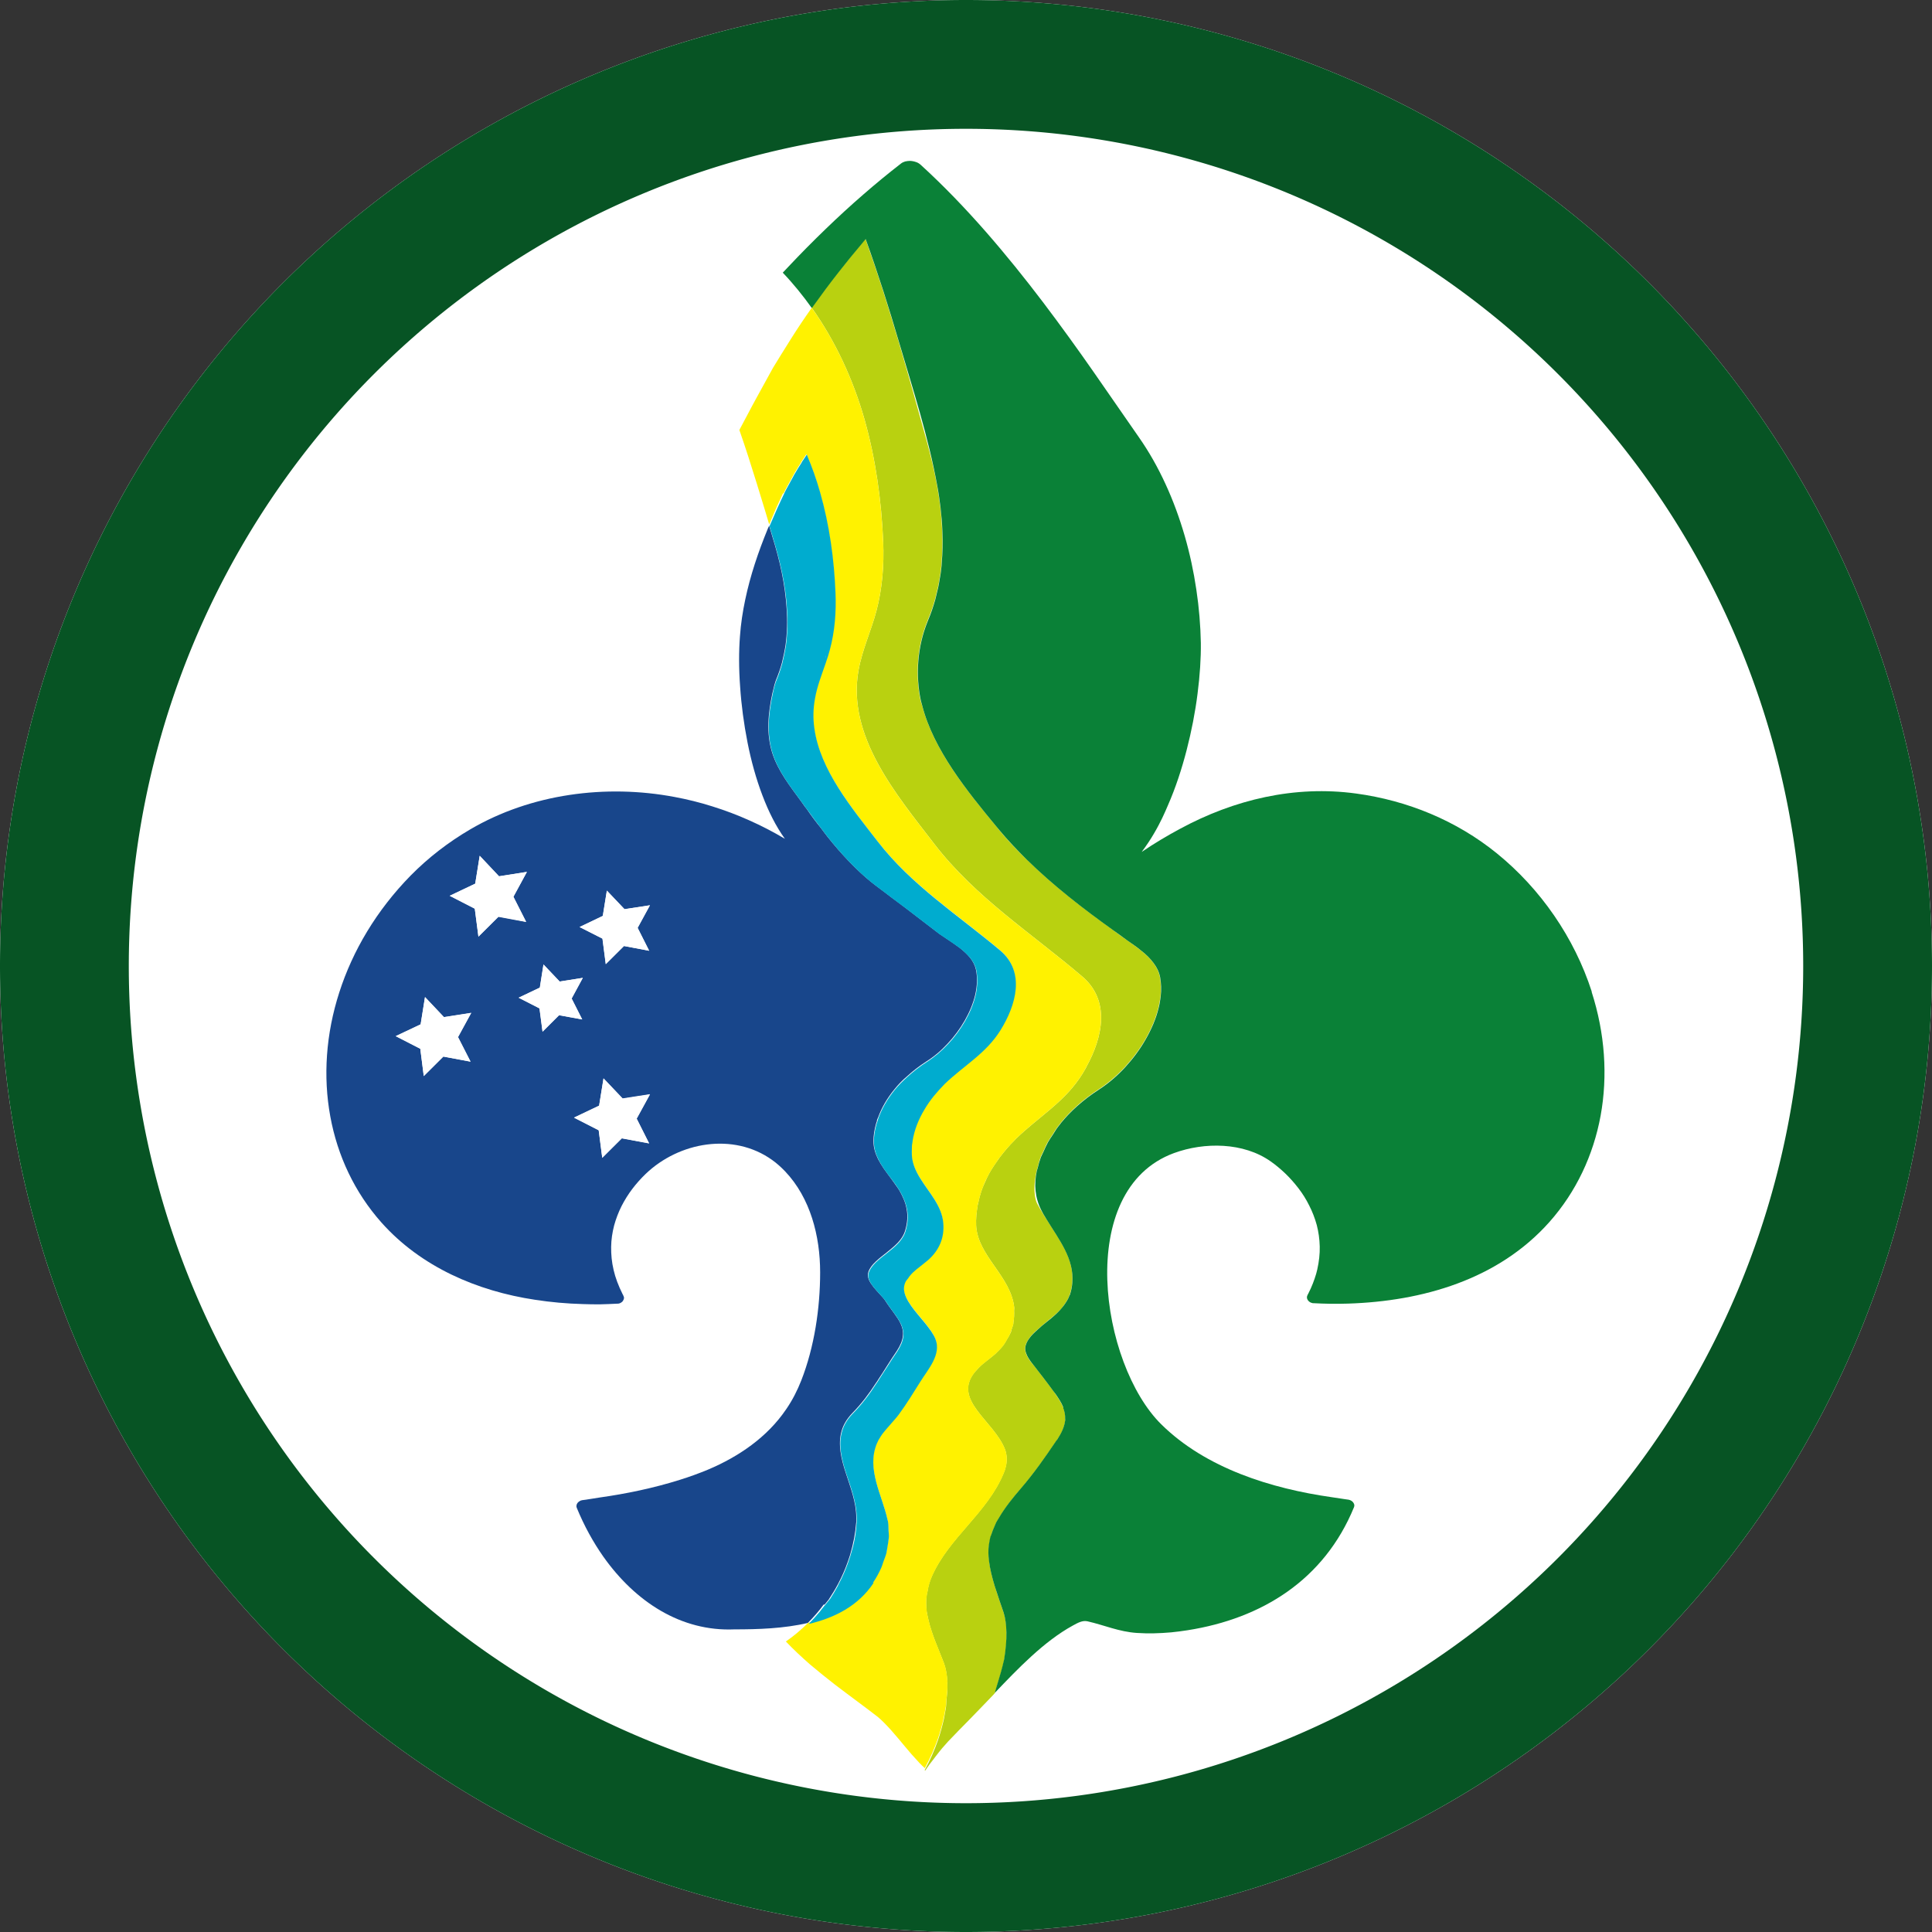 <?xml version="1.0" encoding="UTF-8" standalone="no"?>
<!-- Created with Inkscape (http://www.inkscape.org/) -->

<svg
   xmlns:dc="http://purl.org/dc/elements/1.1/"
   xmlns:cc="http://creativecommons.org/ns#"
   xmlns:rdf="http://www.w3.org/1999/02/22-rdf-syntax-ns#"
   xmlns:svg="http://www.w3.org/2000/svg"
   xmlns="http://www.w3.org/2000/svg"
   xmlns:sodipodi="http://sodipodi.sourceforge.net/DTD/sodipodi-0.dtd"
   xmlns:inkscape="http://www.inkscape.org/namespaces/inkscape"
   width="60mm"
   height="60mm"
   viewBox="0 0 60 60"
   version="1.1"
   id="svg6604"
   inkscape:version="0.92.5 (2060ec1f9f, 2020-04-08)"
   sodipodi:docname="escoteiros.svg">
  <rect x="0" y="0" width="60" height="60" fill="#333333" stroke="none"/>
  <defs
     id="defs6598" />
  <sodipodi:namedview
     id="base"
     pagecolor="#ffffff"
     bordercolor="#666666"
     borderopacity="1.0"
     inkscape:pageopacity="0.0"
     inkscape:pageshadow="2"
     inkscape:zoom="2.3018765"
     inkscape:cx="113.38573"
     inkscape:cy="113.38575"
     inkscape:document-units="mm"
     inkscape:current-layer="g7856"
     showgrid="false"
     inkscape:window-width="1280"
     inkscape:window-height="736"
     inkscape:window-x="0"
     inkscape:window-y="27"
     inkscape:window-maximized="1"
     fit-margin-top="0"
     fit-margin-left="0"
     fit-margin-right="0"
     fit-margin-bottom="0" />
  <g
     inkscape:label="Camada 1"
     inkscape:groupmode="layer"
     id="layer1"
     transform="translate(-7.042,-12.244)">
    <g
       id="g7856"
       transform="translate(-1.512,-53.673)">
      <g
         id="g7873"
         transform="translate(-8.315,-14.363)">
        <g
           transform="translate(-56.51,3.711)"
           id="g4754"
           inkscape:export-xdpi="40.639999"
           inkscape:export-ydpi="40.639999">
          <path
             style="fill:#ffffff;fill-opacity:1;stroke:none;stroke-width:2.7;stroke-miterlimit:4;stroke-dasharray:none;stroke-opacity:1"
             d="m 103.379,76.569 a 30,30 0 0 0 -30,30 30,30 0 0 0 30,30 30,30 0 0 0 30,-30 30,30 0 0 0 -30,-30 z"
             id="path4731"
             inkscape:connector-curvature="0" />
          <path
             id="path4706"
             d="m 103.379,76.569 a 30,30 0 0 0 -30,30 30,30 0 0 0 30,30 30,30 0 0 0 30,-30 30,30 0 0 0 -30,-30 z m 0,4 a 26,26 0 0 1 26,26 26,26 0 0 1 -26,26 26,26 0 0 1 -26,-26 26,26 0 0 1 26,-26 z"
             style="fill:#075424;fill-opacity:1;stroke:none;stroke-width:2.7;stroke-miterlimit:4;stroke-dasharray:none;stroke-opacity:1"
             inkscape:connector-curvature="0" />
        </g>
        <g
           id="g7839"
           transform="matrix(2.632,0,0,2.632,-17.207,34.784)">
          <path
             d="m 24.642,35.403 c 0.011,-0.038 0.026,-0.075 0.043,-0.111 0.007,-0.014 0.012,-0.029 0.018,-0.042 0.01,-0.019 0.022,-0.037 0.033,-0.055 0.072,-0.123 0.162,-0.235 0.255,-0.342 0.156,-0.182 0.286,-0.369 0.421,-0.567 0.004,-0.006 0.008,-0.012 0.012,-0.018 0.054,-0.079 0.081,-0.147 0.09,-0.209 7.15e-4,-0.008 0.002,-0.014 0.003,-0.022 0,-0.005 -0.001,-0.009 -7.14e-4,-0.014 7.14e-4,-0.043 -0.007,-0.082 -0.022,-0.121 -3.44e-4,-0.003 -0.001,-0.007 -0.003,-0.011 -0.022,-0.053 -0.055,-0.104 -0.091,-0.157 -0.007,-0.01 -0.015,-0.023 -0.023,-0.033 -0.076,-0.105 -0.156,-0.207 -0.235,-0.309 -0.008,-0.009 -0.016,-0.016 -0.022,-0.024 -0.028,-0.035 -0.052,-0.071 -0.065,-0.107 -0.011,-0.028 -0.015,-0.055 -0.011,-0.083 0.001,-0.009 0.004,-0.019 0.007,-0.028 0.019,-0.053 0.056,-0.099 0.102,-0.145 0.011,-0.011 0.025,-0.02 0.036,-0.031 0.034,-0.031 0.068,-0.06 0.104,-0.089 0.006,-0.005 0.011,-0.009 0.016,-0.014 0.055,-0.044 0.111,-0.09 0.158,-0.141 0.012,-0.013 0.022,-0.028 0.032,-0.043 0.026,-0.035 0.051,-0.072 0.066,-0.116 0.001,-0.004 0.004,-0.006 0.005,-0.01 0.016,-0.051 0.024,-0.097 0.029,-0.142 0.024,-0.282 -0.156,-0.506 -0.304,-0.747 -0.013,-0.02 -0.027,-0.039 -0.038,-0.06 -0.025,-0.041 -0.05,-0.081 -0.073,-0.126 -0.021,-0.041 -0.034,-0.116 -0.031,-0.21 0.003,-0.053 0.012,-0.113 0.026,-0.178 0.002,-0.009 0.006,-0.018 0.009,-0.028 0.01,-0.044 0.021,-0.086 0.038,-0.133 0.008,-0.022 0.022,-0.043 0.031,-0.065 0.016,-0.036 0.031,-0.073 0.052,-0.11 0.017,-0.029 0.037,-0.058 0.056,-0.087 0.016,-0.024 0.03,-0.049 0.047,-0.074 0.014,-0.019 0.028,-0.038 0.044,-0.057 0.002,-0.003 0.003,-0.005 0.006,-0.009 0.111,-0.137 0.259,-0.274 0.453,-0.399 0.104,-0.068 0.207,-0.156 0.301,-0.256 0.093,-0.101 0.178,-0.214 0.247,-0.334 0.068,-0.12 0.121,-0.244 0.152,-0.369 0.011,-0.046 0.019,-0.093 0.025,-0.138 0.007,-0.076 0.006,-0.151 -0.007,-0.224 -0.012,-0.062 -0.04,-0.119 -0.078,-0.169 -0.039,-0.052 -0.089,-0.099 -0.143,-0.143 -0.054,-0.043 -0.112,-0.085 -0.169,-0.125 -0.056,-0.039 -0.111,-0.077 -0.158,-0.115 -0.004,-0.003 -0.007,-0.005 -0.011,-0.008 -0.351,-0.252 -0.705,-0.525 -1.016,-0.831 -0.111,-0.106 -0.219,-0.22 -0.323,-0.346 -0.013,-0.015 -0.024,-0.032 -0.037,-0.047 -0.338,-0.407 -0.739,-0.903 -0.871,-1.422 -0.005,-0.017 -0.013,-0.034 -0.017,-0.051 -0.066,-0.308 -0.041,-0.645 0.077,-0.937 0.004,-0.009 0.006,-0.017 0.009,-0.024 0.033,-0.078 0.06,-0.157 0.083,-0.237 0.005,-0.017 0.009,-0.033 0.012,-0.049 0.017,-0.065 0.031,-0.129 0.041,-0.195 0.005,-0.024 0.009,-0.048 0.012,-0.072 0.003,-0.019 0.005,-0.039 0.007,-0.059 0.003,-0.019 0.004,-0.038 0.005,-0.058 0.01,-0.121 0.014,-0.244 0.008,-0.369 0,-0.008 -7.14e-4,-0.015 -0.001,-0.023 -0.004,-0.083 -0.01,-0.167 -0.02,-0.249 0,-0.002 0,-0.004 0,-0.006 -0.011,-0.089 -0.024,-0.177 -0.04,-0.266 -0.032,-0.178 -0.075,-0.353 -0.122,-0.526 -0.053,-0.191 -0.106,-0.384 -0.161,-0.58 -0.056,-0.196 -0.112,-0.395 -0.171,-0.594 -0.059,-0.2 -0.121,-0.401 -0.185,-0.604 -0.065,-0.202 -0.134,-0.405 -0.206,-0.607 -0.017,0.019 -0.032,0.039 -0.048,0.059 -0.093,0.111 -0.185,0.223 -0.273,0.335 -0.103,0.131 -0.201,0.262 -0.293,0.392 -0.007,0.009 -0.013,0.018 -0.019,0.028 0.28,0.396 0.488,0.845 0.623,1.319 0.132,0.468 0.199,0.956 0.22,1.443 0.011,0.273 -0.01,0.55 -0.08,0.815 -0.063,0.237 -0.167,0.456 -0.211,0.7 -0.14,0.778 0.446,1.466 0.894,2.05 0.483,0.628 1.145,1.053 1.741,1.56 0.341,0.286 0.246,0.722 0.053,1.071 -7.15e-4,0.001 -7.15e-4,0.002 -0.001,0.003 -0.001,0.005 -0.004,0.008 -0.011,0.02 -0.01,0.019 -0.021,0.037 -0.032,0.055 -0.205,0.334 -0.516,0.506 -0.788,0.771 -0.005,0.005 -0.008,0.01 -0.013,0.014 -0.065,0.065 -0.126,0.135 -0.18,0.208 -0.01,0.014 -0.019,0.026 -0.028,0.04 -0.046,0.064 -0.089,0.132 -0.122,0.201 -0.012,0.032 -0.029,0.062 -0.042,0.095 -0.004,0.007 -0.007,0.017 -0.01,0.025 -0.007,0.017 -0.012,0.036 -0.019,0.055 -0.01,0.032 -0.02,0.067 -0.026,0.1 -0.006,0.019 -0.009,0.04 -0.013,0.06 -0.012,0.073 -0.019,0.147 -0.016,0.223 0.019,0.364 0.414,0.6 0.45,0.974 0,0.009 -0.002,0.02 -0.002,0.031 0.002,0.047 0,0.092 -0.008,0.139 -0.002,0.008 3.44e-4,0.015 -0.002,0.023 -0.004,0.017 -0.011,0.031 -0.016,0.048 -0.005,0.015 -0.006,0.031 -0.012,0.046 -0.003,0.007 -0.007,0.013 -0.011,0.02 -0.01,0.024 -0.024,0.045 -0.037,0.067 -0.012,0.02 -0.022,0.041 -0.037,0.06 -0.003,0.004 -0.005,0.009 -0.009,0.013 -0.007,0.009 -0.016,0.019 -0.024,0.028 -0.016,0.017 -0.032,0.034 -0.049,0.05 -0.002,0.002 -0.004,0.005 -0.006,0.007 -0.047,0.043 -0.099,0.08 -0.148,0.12 -0.039,0.032 -0.074,0.07 -0.108,0.108 -0.26,0.329 0.225,0.569 0.358,0.905 0.023,0.06 0.028,0.125 0.015,0.189 -0.006,0.031 -0.015,0.062 -0.028,0.092 -0.193,0.472 -0.649,0.762 -0.85,1.224 -0.025,0.058 -0.041,0.114 -0.049,0.171 -0.004,0.015 -0.008,0.031 -0.01,0.047 -0.01,0.064 -0.007,0.127 -0.001,0.19 0.005,0.035 0.014,0.068 0.021,0.102 0.04,0.175 0.12,0.347 0.182,0.508 0.022,0.059 0.037,0.136 0.042,0.229 0.001,0.02 0.001,0.042 0.001,0.064 -7.14e-4,0.046 -0.008,0.099 -0.012,0.149 -0.003,0.035 -0.002,0.066 -0.009,0.103 -0.006,0.038 -0.014,0.077 -0.021,0.116 -0.018,0.081 -0.041,0.167 -0.071,0.254 -0.04,0.114 -0.091,0.233 -0.156,0.351 0.001,0.001 0.004,0.004 0.006,0.005 0.017,-0.023 0.033,-0.047 0.049,-0.07 0.027,-0.034 0.053,-0.07 0.078,-0.102 0.025,-0.033 0.05,-0.064 0.074,-0.093 0.024,-0.028 0.048,-0.055 0.069,-0.078 0.077,-0.081 0.162,-0.168 0.252,-0.259 0.09,-0.093 0.185,-0.19 0.282,-0.292 0.007,-0.007 0.012,-0.015 0.019,-0.021 0.003,-0.029 0.072,-0.223 0.102,-0.358 0.003,-0.013 0.006,-0.026 0.008,-0.039 0.011,-0.058 0.017,-0.113 0.022,-0.165 0.004,-0.053 0.007,-0.103 0.005,-0.149 -7.14e-4,-0.092 -0.012,-0.171 -0.032,-0.231 -0.036,-0.108 -0.074,-0.213 -0.105,-0.316 -0.032,-0.103 -0.058,-0.203 -0.068,-0.302 -0.008,-0.061 -0.009,-0.121 -0.002,-0.18 7.14e-4,-0.009 0.004,-0.019 0.006,-0.03 0.004,-0.025 0.008,-0.051 0.015,-0.075 0.002,-0.004 0.004,-0.008 0.006,-0.013"
             style="fill:#b9d110;fill-opacity:1;fill-rule:nonzero;stroke:none;stroke-width:0.035"
             id="path1322"
             inkscape:connector-curvature="0" />
          <path
             d="m 31.729,28.988 c -0.206,-0.639 -0.605,-1.215 -1.12,-1.633 -0.478,-0.388 -1.057,-0.624 -1.66,-0.706 -0.724,-0.099 -1.439,0.07 -2.08,0.417 -0.151,0.081 -0.302,0.171 -0.451,0.272 0.057,-0.076 0.104,-0.147 0.143,-0.214 0.08,-0.135 0.131,-0.252 0.167,-0.337 0.09,-0.205 0.162,-0.425 0.22,-0.649 0.058,-0.224 0.102,-0.451 0.129,-0.666 0.028,-0.216 0.041,-0.421 0.039,-0.599 -0.004,-0.206 -0.021,-0.418 -0.053,-0.629 -0.031,-0.212 -0.077,-0.426 -0.137,-0.634 -0.061,-0.21 -0.136,-0.416 -0.226,-0.611 -0.09,-0.196 -0.195,-0.383 -0.315,-0.554 -0.168,-0.241 -0.345,-0.499 -0.532,-0.767 -0.188,-0.27 -0.388,-0.547 -0.599,-0.826 -0.214,-0.282 -0.439,-0.562 -0.677,-0.834 -0.242,-0.276 -0.497,-0.542 -0.768,-0.789 -0.008,-0.007 -0.017,-0.013 -0.026,-0.019 -0.009,-0.005 -0.019,-0.01 -0.03,-0.013 -0.011,-0.004 -0.023,-0.007 -0.034,-0.009 -0.012,-0.002 -0.024,-0.004 -0.035,-0.004 -0.009,0 -0.019,0.001 -0.029,0.002 -0.009,0.001 -0.019,0.003 -0.028,0.005 -0.009,0.003 -0.018,0.006 -0.026,0.01 -0.009,0.004 -0.016,0.009 -0.024,0.015 -0.147,0.114 -0.297,0.237 -0.445,0.366 -0.149,0.129 -0.298,0.266 -0.445,0.408 -0.147,0.142 -0.291,0.287 -0.433,0.438 -0.024,0.025 -0.048,0.05 -0.071,0.075 0.125,0.131 0.238,0.271 0.343,0.418 0,3.44e-4 0,3.44e-4 0,3.44e-4 v 0 0 c 0.007,-0.009 0.013,-0.018 0.02,-0.028 0.093,-0.13 0.19,-0.261 0.294,-0.393 0.087,-0.112 0.179,-0.224 0.272,-0.334 0.016,-0.02 0.031,-0.039 0.048,-0.059 0,-7.14e-4 7.15e-4,-7.14e-4 7.15e-4,-0.001 0.074,0.202 0.141,0.405 0.207,0.607 0.065,0.202 0.126,0.403 0.185,0.603 0.165,0.56 0.349,1.125 0.453,1.7 0.017,0.089 0.029,0.178 0.04,0.267 0,0.002 0,0.004 0,0.006 0.01,0.082 0.017,0.166 0.02,0.249 3.43e-4,0.008 0.001,0.015 0.001,0.023 0.006,0.124 0.002,0.247 -0.008,0.369 -0.001,0.02 -0.002,0.039 -0.005,0.058 -0.002,0.02 -0.004,0.04 -0.007,0.059 -0.003,0.024 -0.008,0.048 -0.012,0.072 -0.01,0.066 -0.024,0.131 -0.041,0.195 -0.004,0.016 -0.007,0.032 -0.012,0.049 -0.023,0.08 -0.049,0.159 -0.082,0.236 -0.003,0.008 -0.006,0.016 -0.009,0.023 -0.118,0.292 -0.144,0.628 -0.077,0.936 0.004,0.018 0.011,0.035 0.015,0.053 0.132,0.519 0.533,1.014 0.871,1.422 0.013,0.015 0.025,0.031 0.038,0.046 0.1,0.12 0.209,0.235 0.322,0.347 0.311,0.306 0.664,0.579 1.016,0.831 0.058,0.04 0.114,0.083 0.17,0.123 0.056,0.039 0.116,0.08 0.169,0.124 0.055,0.043 0.103,0.09 0.142,0.142 0.039,0.051 0.067,0.107 0.079,0.17 0.013,0.073 0.015,0.147 0.007,0.223 -0.005,0.046 -0.013,0.093 -0.025,0.14 -0.03,0.125 -0.084,0.25 -0.152,0.369 -0.068,0.12 -0.153,0.233 -0.246,0.334 -0.094,0.101 -0.197,0.189 -0.302,0.257 -0.194,0.125 -0.342,0.262 -0.453,0.398 -0.002,0.003 -0.004,0.007 -0.006,0.009 -0.016,0.019 -0.03,0.038 -0.044,0.057 -0.017,0.025 -0.03,0.049 -0.047,0.074 -0.019,0.029 -0.04,0.058 -0.056,0.087 -0.02,0.037 -0.036,0.074 -0.052,0.11 -0.009,0.022 -0.022,0.043 -0.031,0.065 -0.016,0.044 -0.029,0.089 -0.039,0.133 -0.002,0.009 -0.006,0.018 -0.009,0.028 -0.034,0.159 -0.024,0.316 0.056,0.471 0.007,0.013 0.014,0.028 0.022,0.041 0.012,0.021 0.024,0.041 0.037,0.061 0.147,0.241 0.327,0.465 0.304,0.747 -0.004,0.046 -0.012,0.093 -0.028,0.142 -0.001,0.004 -0.005,0.006 -0.006,0.01 -0.015,0.044 -0.04,0.08 -0.066,0.116 -0.056,0.076 -0.129,0.138 -0.206,0.198 -0.037,0.029 -0.071,0.058 -0.104,0.089 -0.036,0.032 -0.072,0.065 -0.1,0.105 -0.016,0.022 -0.029,0.046 -0.037,0.07 -0.004,0.009 -0.005,0.018 -0.007,0.027 -0.004,0.027 0,0.055 0.011,0.081 0.013,0.037 0.037,0.072 0.064,0.108 0.007,0.009 0.014,0.018 0.021,0.026 0.079,0.102 0.159,0.204 0.235,0.309 0.007,0.01 0.017,0.021 0.024,0.031 0.037,0.053 0.07,0.104 0.091,0.156 0.001,0.004 7.14e-4,0.009 0.001,0.013 0.015,0.039 0.023,0.078 0.022,0.121 -7.14e-4,0.005 0.001,0.009 0.001,0.012 -7.14e-4,0.008 -7.14e-4,0.016 -0.003,0.024 -0.009,0.062 -0.037,0.129 -0.089,0.209 -0.005,0.006 -0.009,0.011 -0.014,0.018 -0.134,0.198 -0.264,0.385 -0.421,0.567 -0.093,0.108 -0.183,0.219 -0.255,0.342 -0.011,0.019 -0.023,0.036 -0.033,0.055 -0.006,0.014 -0.012,0.028 -0.018,0.042 -0.016,0.036 -0.031,0.073 -0.043,0.111 -0.002,0.005 -0.004,0.009 -0.006,0.013 -0.007,0.024 -0.011,0.05 -0.015,0.075 -0.001,0.01 -0.004,0.019 -0.005,0.029 -0.007,0.059 -0.006,0.119 0.002,0.18 0.011,0.098 0.037,0.199 0.068,0.301 0.032,0.103 0.07,0.209 0.106,0.316 0.019,0.06 0.03,0.139 0.032,0.231 7.14e-4,0.047 -7.15e-4,0.096 -0.006,0.149 -0.004,0.053 -0.011,0.109 -0.021,0.168 -0.003,0.012 -0.005,0.025 -0.009,0.038 -0.03,0.134 -0.097,0.33 -0.101,0.358 0.268,-0.281 0.58,-0.608 0.92,-0.794 0.062,-0.034 0.116,-0.064 0.175,-0.05 0.201,0.046 0.37,0.123 0.582,0.137 0.135,0.009 0.269,0.005 0.404,-0.007 0.064,-0.007 0.129,-0.014 0.194,-0.025 0.877,-0.138 1.611,-0.594 1.963,-1.451 0.004,-0.009 0.005,-0.019 0.004,-0.028 -0.002,-0.009 -0.005,-0.018 -0.012,-0.027 -0.005,-0.008 -0.013,-0.016 -0.022,-0.021 -0.009,-0.006 -0.019,-0.01 -0.032,-0.013 -0.034,-0.004 -0.067,-0.01 -0.102,-0.015 -0.033,-0.005 -0.067,-0.01 -0.1,-0.015 -0.709,-0.101 -1.484,-0.34 -2.01,-0.86 -0.716,-0.706 -1.031,-2.766 0.15,-3.2 0.36,-0.132 0.821,-0.128 1.141,0.098 0.059,0.041 0.116,0.089 0.171,0.141 0.055,0.053 0.107,0.111 0.156,0.175 0.049,0.063 0.092,0.132 0.128,0.205 0.037,0.072 0.067,0.15 0.089,0.23 0.021,0.081 0.033,0.166 0.035,0.253 0.002,0.087 -0.008,0.177 -0.029,0.271 -0.004,0.017 -0.009,0.034 -0.013,0.051 -0.022,0.075 -0.052,0.154 -0.092,0.232 -7.15e-4,0.002 -0.002,0.005 -0.004,0.007 -0.001,0.002 -0.002,0.004 -0.003,0.006 -7.14e-4,0.002 -0.001,0.004 -0.003,0.006 -7.15e-4,0.002 -0.001,0.004 -0.002,0.005 -0.005,0.009 -0.006,0.018 -0.005,0.028 0.001,0.009 0.005,0.019 0.011,0.028 0.006,0.008 0.014,0.016 0.023,0.022 0.009,0.006 0.021,0.01 0.032,0.012 0,0 7.14e-4,0.001 0.001,0.001 h 0.002 c 7.14e-4,0 0.001,0 0.002,0 h 0.004 c 0.07,0.004 0.139,0.006 0.207,0.007 0.069,7.15e-4 0.137,0 0.204,-0.002 0.874,-0.028 1.771,-0.282 2.376,-0.964 0.315,-0.355 0.517,-0.787 0.603,-1.252 0.086,-0.471 0.052,-0.973 -0.106,-1.463"
             style="fill:#0a8137;fill-opacity:1;fill-rule:nonzero;stroke:none;stroke-width:0.035"
             id="path1324"
             inkscape:connector-curvature="0" />
          <path
             d="m 22.674,36.222 c 0.01,-0.012 0.034,-0.04 0.05,-0.061 0.041,-0.062 0.078,-0.123 0.111,-0.185 0.044,-0.083 0.083,-0.17 0.114,-0.259 0.007,-0.019 0.013,-0.038 0.019,-0.056 0.005,-0.012 0.007,-0.023 0.011,-0.035 0.038,-0.13 0.061,-0.254 0.069,-0.364 0.001,-0.005 0.001,-0.01 0.002,-0.016 0,-0.019 7.15e-4,-0.036 3.44e-4,-0.055 -0.001,-0.183 -0.068,-0.352 -0.123,-0.523 -0.029,-0.087 -0.052,-0.172 -0.063,-0.254 -0.011,-0.082 -0.01,-0.161 0.011,-0.237 0.02,-0.075 0.061,-0.147 0.127,-0.216 0.054,-0.055 0.103,-0.112 0.15,-0.172 0.046,-0.06 0.09,-0.122 0.131,-0.186 0.011,-0.014 0.021,-0.03 0.03,-0.046 0.032,-0.047 0.063,-0.096 0.093,-0.144 0.04,-0.064 0.08,-0.126 0.121,-0.185 0.043,-0.066 0.066,-0.123 0.072,-0.174 0.007,-0.051 -0.002,-0.097 -0.022,-0.141 -0.018,-0.044 -0.048,-0.086 -0.08,-0.131 -0.032,-0.045 -0.068,-0.091 -0.101,-0.143 -0.016,-0.026 -0.04,-0.053 -0.066,-0.08 -0.025,-0.028 -0.052,-0.056 -0.076,-0.086 -0.023,-0.03 -0.044,-0.059 -0.056,-0.089 -0.012,-0.031 -0.015,-0.061 -0.005,-0.091 0.015,-0.044 0.045,-0.082 0.084,-0.119 0.038,-0.037 0.085,-0.073 0.131,-0.109 0.046,-0.037 0.092,-0.074 0.132,-0.116 0.014,-0.015 0.027,-0.031 0.039,-0.048 0.02,-0.028 0.036,-0.057 0.046,-0.09 0.03,-0.097 0.034,-0.182 0.019,-0.26 -0.013,-0.077 -0.046,-0.149 -0.085,-0.218 -0.007,-0.012 -0.015,-0.023 -0.023,-0.035 -0.026,-0.04 -0.056,-0.077 -0.083,-0.116 -0.053,-0.071 -0.106,-0.142 -0.145,-0.218 -0.033,-0.067 -0.055,-0.136 -0.055,-0.211 0,-0.004 0,-0.006 0,-0.009 0,-0.058 0.01,-0.127 0.031,-0.202 0.003,-0.008 0.006,-0.017 0.009,-0.025 l -3.44e-4,-0.002 c 3.44e-4,-0.015 0.011,-0.034 0.017,-0.049 0.038,-0.104 0.1,-0.217 0.192,-0.329 0.045,-0.055 0.091,-0.104 0.144,-0.148 0.067,-0.062 0.142,-0.121 0.232,-0.179 0.088,-0.055 0.174,-0.127 0.25,-0.21 0.078,-0.082 0.147,-0.176 0.203,-0.274 0.056,-0.098 0.099,-0.201 0.123,-0.303 0.023,-0.102 0.028,-0.204 0.008,-0.298 -0.011,-0.05 -0.036,-0.098 -0.07,-0.14 -0.034,-0.042 -0.076,-0.08 -0.123,-0.117 -0.046,-0.035 -0.096,-0.068 -0.145,-0.101 -0.031,-0.02 -0.062,-0.041 -0.091,-0.061 -0.016,-0.012 -0.031,-0.023 -0.046,-0.035 -0.058,-0.045 -0.117,-0.09 -0.175,-0.134 -0.059,-0.045 -0.117,-0.09 -0.176,-0.135 -0.059,-0.044 -0.119,-0.089 -0.179,-0.134 -0.021,-0.016 -0.043,-0.033 -0.064,-0.049 -0.039,-0.03 -0.078,-0.058 -0.116,-0.087 -0.152,-0.115 -0.301,-0.263 -0.441,-0.423 -0.044,-0.051 -0.087,-0.102 -0.128,-0.154 -0.026,-0.032 -0.048,-0.065 -0.073,-0.097 -0.06,-0.073 -0.117,-0.15 -0.171,-0.229 -0.005,-0.007 -0.011,-0.014 -0.017,-0.021 -0.013,-0.019 -0.026,-0.038 -0.041,-0.058 -0.132,-0.182 -0.278,-0.363 -0.347,-0.58 -0.073,-0.229 -0.048,-0.472 0.001,-0.702 0.016,-0.073 0.032,-0.129 0.043,-0.158 0.028,-0.067 0.051,-0.134 0.07,-0.203 0.017,-0.069 0.032,-0.139 0.043,-0.21 0.019,-0.141 0.023,-0.284 0.013,-0.427 -0.009,-0.144 -0.029,-0.288 -0.058,-0.429 -0.029,-0.142 -0.067,-0.283 -0.109,-0.418 -0.012,-0.044 -0.027,-0.089 -0.04,-0.134 -0.005,0.013 -0.011,0.024 -0.016,0.036 -0.056,0.137 -0.108,0.275 -0.153,0.415 -0.045,0.139 -0.083,0.279 -0.113,0.422 -0.03,0.142 -0.052,0.285 -0.062,0.43 -0.014,0.179 -0.014,0.383 0.002,0.598 0.014,0.214 0.044,0.437 0.087,0.656 0.043,0.218 0.102,0.431 0.176,0.625 0.073,0.193 0.161,0.368 0.265,0.512 -0.136,-0.081 -0.277,-0.154 -0.419,-0.217 -0.144,-0.065 -0.289,-0.119 -0.436,-0.165 -0.148,-0.047 -0.298,-0.084 -0.449,-0.112 -0.808,-0.152 -1.691,-0.038 -2.409,0.383 -0.256,0.15 -0.493,0.332 -0.702,0.544 -0.404,0.412 -0.685,0.888 -0.843,1.38 -0.158,0.49 -0.192,0.992 -0.106,1.462 0.085,0.465 0.287,0.896 0.603,1.252 0.468,0.526 1.133,0.81 1.811,0.912 0.186,0.029 0.377,0.046 0.566,0.051 0.067,0.003 0.135,0.003 0.204,0.003 0.068,-0.002 0.138,-0.004 0.207,-0.008 h 0.002 c 7.15e-4,0 7.15e-4,0 0.002,0 3.44e-4,0 0.001,0 0.002,0 7.15e-4,0 0.001,0 0.002,0 0.001,0 0.001,-7.14e-4 0.001,-7.14e-4 0.012,-0.001 0.023,-0.006 0.032,-0.012 0.009,-0.006 0.017,-0.012 0.022,-0.022 0.006,-0.008 0.01,-0.018 0.011,-0.027 0.002,-0.01 0,-0.019 -0.005,-0.028 0,-0.002 -0.001,-0.003 -0.002,-0.005 -0.001,-0.001 -0.002,-0.003 -0.002,-0.006 -0.002,-0.002 -0.003,-0.003 -0.004,-0.006 -7.14e-4,-0.002 -0.003,-0.005 -0.004,-0.008 -0.048,-0.096 -0.084,-0.191 -0.105,-0.283 -0.022,-0.093 -0.03,-0.183 -0.029,-0.271 0.001,-0.087 0.014,-0.171 0.035,-0.253 0.022,-0.081 0.052,-0.158 0.088,-0.23 0.037,-0.072 0.08,-0.141 0.128,-0.204 0.048,-0.063 0.101,-0.122 0.155,-0.174 0.394,-0.379 1.036,-0.493 1.493,-0.166 0.055,0.039 0.105,0.084 0.154,0.135 0.298,0.314 0.413,0.763 0.413,1.191 0,0.423 -0.068,0.882 -0.223,1.277 -0.046,0.117 -0.103,0.23 -0.178,0.339 -0.224,0.331 -0.562,0.56 -0.922,0.712 -0.106,0.044 -0.218,0.085 -0.334,0.121 -0.309,0.097 -0.63,0.164 -0.951,0.209 -0.032,0.005 -0.067,0.011 -0.1,0.016 -0.033,0.005 -0.067,0.01 -0.102,0.015 -0.012,0.002 -0.023,0.007 -0.031,0.013 -0.009,0.005 -0.017,0.013 -0.023,0.021 -0.006,0.008 -0.009,0.017 -0.011,0.027 -0.002,0.009 -7.15e-4,0.018 0.003,0.028 0.089,0.217 0.196,0.409 0.314,0.577 0.378,0.534 0.918,0.885 1.547,0.858 0.275,0 0.582,-0.009 0.866,-0.076 0.07,-0.07 0.133,-0.143 0.187,-0.217 0.001,-7.14e-4 0.002,-0.001 0.003,-0.002 z m -4.175,-6.409 -0.321,-0.06 -0.231,0.23 -0.041,-0.322 -0.29,-0.149 0.294,-0.139 0.051,-0.322 0.224,0.237 0.321,-0.05 -0.156,0.286 z m 0.093,-1.476 -0.043,-0.33 -0.296,-0.152 0.301,-0.143 0.053,-0.329 0.228,0.242 0.329,-0.052 -0.159,0.293 0.15,0.296 -0.327,-0.061 z m 0.756,1.122 -0.036,-0.275 -0.246,-0.126 0.25,-0.119 0.043,-0.273 0.191,0.201 0.273,-0.043 -0.132,0.244 0.125,0.247 -0.273,-0.05 z m 1.258,1.317 -0.322,-0.06 -0.231,0.23 -0.042,-0.325 -0.291,-0.149 0.296,-0.141 0.052,-0.322 0.225,0.237 0.323,-0.05 -0.157,0.287 z m -0.136,-2.542 0.136,0.27 -0.297,-0.056 -0.215,0.214 -0.039,-0.301 -0.27,-0.137 0.274,-0.131 0.048,-0.299 0.208,0.219 0.3,-0.046 -0.145,0.266"
             style="fill:#18468b;fill-opacity:1;fill-rule:nonzero;stroke:none;stroke-width:0.035"
             id="path1326"
             inkscape:connector-curvature="0" />
          <path
             d="m 22.692,25.132 c 3.44e-4,-0.012 3.44e-4,-0.025 0,-0.036 v 0.001 c 0,0.011 0,0.023 0,0.035"
             style="fill:#fff200;fill-opacity:1;fill-rule:nonzero;stroke:none;stroke-width:0.035"
             id="path1328"
             inkscape:connector-curvature="0" />
          <path
             d="m 24.127,37.137 c -0.005,-0.092 -0.019,-0.17 -0.042,-0.229 -0.062,-0.161 -0.142,-0.333 -0.182,-0.508 -0.007,-0.034 -0.017,-0.067 -0.021,-0.102 -0.006,-0.063 -0.009,-0.127 0.001,-0.19 0.002,-0.015 0.006,-0.031 0.01,-0.047 0.009,-0.057 0.025,-0.114 0.049,-0.171 0.201,-0.462 0.658,-0.752 0.85,-1.224 0.013,-0.03 0.022,-0.061 0.028,-0.092 0.012,-0.064 0.008,-0.128 -0.015,-0.189 -0.133,-0.336 -0.618,-0.576 -0.358,-0.905 0.028,-0.036 0.062,-0.071 0.109,-0.109 0.049,-0.04 0.1,-0.077 0.147,-0.12 0.002,-0.002 0.004,-0.003 0.005,-0.005 0.017,-0.016 0.033,-0.032 0.049,-0.05 0.008,-0.009 0.017,-0.019 0.024,-0.028 0.004,-0.004 0.006,-0.009 0.009,-0.013 0.015,-0.019 0.026,-0.04 0.037,-0.06 0.013,-0.022 0.026,-0.043 0.037,-0.067 0.01,-0.022 0.016,-0.044 0.023,-0.067 0.005,-0.017 0.013,-0.031 0.016,-0.048 0.002,-0.008 0,-0.015 0.002,-0.023 0.008,-0.046 0.01,-0.093 0.008,-0.139 0,-0.011 0.002,-0.021 0.002,-0.031 -0.036,-0.374 -0.431,-0.61 -0.45,-0.974 -0.004,-0.075 0.004,-0.15 0.016,-0.223 0.002,-0.009 0,-0.016 0.002,-0.024 0.003,-0.012 0.007,-0.025 0.011,-0.036 0.006,-0.034 0.016,-0.068 0.026,-0.1 0.004,-0.009 0.004,-0.018 0.008,-0.026 0.003,-0.01 0.007,-0.019 0.011,-0.029 0.004,-0.009 0.007,-0.018 0.01,-0.025 0.003,-0.009 0.006,-0.017 0.009,-0.025 0.005,-0.011 0.025,-0.054 0.03,-0.066 7.15e-4,-0.001 0.002,-0.003 0.003,-0.004 0.032,-0.07 0.076,-0.137 0.122,-0.201 0.005,-0.008 0.009,-0.017 0.014,-0.024 0.004,-0.006 0.009,-0.01 0.013,-0.016 0.054,-0.073 0.115,-0.144 0.18,-0.208 0.006,-0.005 0.009,-0.012 0.014,-0.016 0.273,-0.266 0.583,-0.437 0.788,-0.772 0.011,-0.018 0.022,-0.036 0.032,-0.056 0.009,-0.014 0.009,-0.016 0.009,-0.016 7.14e-4,-3.44e-4 7.14e-4,-7.14e-4 7.14e-4,-0.001 7.15e-4,-7.15e-4 7.15e-4,-0.001 0.001,-0.003 0.193,-0.349 0.288,-0.785 -0.053,-1.071 -0.596,-0.507 -1.259,-0.932 -1.741,-1.56 -0.448,-0.583 -1.034,-1.272 -0.894,-2.05 0.044,-0.244 0.148,-0.462 0.211,-0.7 0.07,-0.264 0.091,-0.541 0.08,-0.815 -0.021,-0.487 -0.088,-0.974 -0.22,-1.442 -0.135,-0.474 -0.342,-0.924 -0.623,-1.319 v 0 -7.15e-4 7.15e-4 c -0.085,0.12 -0.165,0.239 -0.238,0.355 -0.062,0.097 -0.205,0.329 -0.219,0.353 -0.033,0.059 -0.066,0.119 -0.099,0.18 -0.001,0.003 -0.004,0.007 -0.006,0.011 -0.032,0.057 -0.063,0.114 -0.094,0.171 -0.033,0.061 -0.066,0.121 -0.099,0.185 -0.033,0.062 -0.066,0.124 -0.099,0.186 0.037,0.106 0.072,0.211 0.106,0.316 0.034,0.105 0.066,0.21 0.099,0.314 0.031,0.104 0.063,0.207 0.095,0.31 0.017,0.058 0.034,0.116 0.052,0.174 0.052,-0.125 0.107,-0.249 0.164,-0.37 0.002,0.003 0.002,0.007 0.003,0.01 0.003,-0.006 0.005,-0.01 0.008,-0.015 0.005,-0.01 0.009,-0.02 0.014,-0.03 0.008,-0.015 0.017,-0.03 0.025,-0.046 0.022,-0.042 0.043,-0.08 0.065,-0.119 0.005,-0.007 0.008,-0.015 0.012,-0.023 0.007,-0.011 0.013,-0.02 0.019,-0.031 0.022,-0.038 0.042,-0.07 0.061,-0.099 0.004,-0.007 0.008,-0.014 0.012,-0.021 0.003,-0.005 0.006,-0.009 0.009,-0.014 0.017,-0.027 0.028,-0.044 0.038,-0.057 0.003,-0.004 0.005,-0.007 0.007,-0.012 7.14e-4,0 0.002,-0.002 0.002,-0.002 0.062,0.145 0.115,0.294 0.158,0.447 0.109,0.386 0.165,0.787 0.181,1.186 0.009,0.225 -0.009,0.452 -0.067,0.67 -0.013,0.049 -0.028,0.098 -0.045,0.145 3.44e-4,0.012 3.44e-4,0.024 0,0.036 0,-0.012 0,-0.024 0,-0.035 -0.048,0.141 -0.103,0.279 -0.13,0.428 -0.023,0.119 -0.024,0.236 -0.008,0.349 0.067,0.498 0.445,0.947 0.747,1.338 0.4,0.517 0.949,0.869 1.444,1.285 0.303,0.254 0.189,0.647 0.006,0.942 -0.171,0.276 -0.429,0.415 -0.657,0.633 -0.046,0.045 -0.089,0.092 -0.129,0.143 -0.041,0.051 -0.079,0.105 -0.112,0.163 -0.034,0.057 -0.063,0.116 -0.087,0.177 -0.023,0.062 -0.041,0.124 -0.051,0.188 -0.001,0.006 -0.002,0.013 -0.002,0.019 -0.002,0.013 -0.004,0.025 -0.006,0.038 -7.14e-4,0.011 -7.14e-4,0.023 -0.001,0.034 -0.001,0.026 -0.002,0.052 -3.44e-4,0.079 0.011,0.201 0.163,0.356 0.27,0.529 0.052,0.084 0.092,0.172 0.101,0.272 0.015,0.174 -0.048,0.319 -0.176,0.435 -0.004,0.004 -0.007,0.006 -0.01,0.009 h -7.14e-4 v 0 c -0.027,0.023 -0.055,0.044 -0.083,0.067 -0.015,0.011 -0.031,0.024 -0.047,0.037 -0.011,0.01 -0.023,0.02 -0.034,0.03 0,3.44e-4 0,3.44e-4 0,3.44e-4 -0.011,0.01 -0.02,0.02 -0.031,0.03 -0.013,0.014 -0.023,0.031 -0.035,0.047 -0.009,0.011 -0.018,0.02 -0.024,0.031 -0.015,0.028 -0.025,0.06 -0.023,0.093 0.006,0.129 0.138,0.267 0.246,0.399 0.053,0.065 0.101,0.129 0.125,0.189 0.074,0.184 -0.087,0.357 -0.178,0.505 -0.081,0.131 -0.162,0.262 -0.254,0.387 -0.028,0.036 -0.057,0.07 -0.087,0.104 -0.002,0.003 -0.004,0.005 -0.006,0.006 -7.14e-4,0.001 -0.002,0.003 -0.003,0.004 -0.017,0.018 -0.033,0.037 -0.05,0.057 -0.009,0.012 -0.02,0.024 -0.03,0.036 -0.007,0.009 -0.013,0.019 -0.02,0.028 -0.001,0.003 -0.004,0.005 -0.006,0.009 -0.022,0.031 -0.041,0.064 -0.056,0.1 -0.124,0.301 0.061,0.604 0.125,0.894 0.004,0.011 0.006,0.024 0.008,0.036 0.005,0.032 0.003,0.065 0.005,0.097 0.001,0.025 0.005,0.05 0.004,0.075 -0.002,0.04 -0.009,0.079 -0.017,0.119 -0.004,0.022 -0.004,0.042 -0.009,0.063 0,0.003 -0.002,0.006 -0.003,0.008 -0.009,0.035 -0.024,0.069 -0.036,0.103 -0.009,0.026 -0.017,0.053 -0.028,0.077 -0.027,0.058 -0.057,0.114 -0.092,0.166 -0.18,0.27 -0.46,0.411 -0.766,0.483 -0.078,0.078 -0.164,0.152 -0.262,0.22 0.09,0.095 0.186,0.184 0.284,0.27 0.098,0.083 0.198,0.163 0.294,0.238 0.097,0.074 0.191,0.144 0.277,0.208 0.086,0.064 0.164,0.123 0.231,0.175 0.049,0.041 0.103,0.097 0.158,0.158 0.055,0.062 0.111,0.13 0.167,0.197 0.049,0.059 0.097,0.115 0.145,0.165 0.006,0.007 0.013,0.014 0.02,0.022 0.022,0.023 0.042,0.042 0.063,0.061 0.064,-0.118 0.116,-0.236 0.156,-0.351 0.025,-0.073 0.045,-0.145 0.061,-0.214 0.012,-0.053 0.023,-0.105 0.03,-0.155 0.006,-0.03 0.005,-0.056 0.008,-0.085 0.005,-0.05 0.012,-0.103 0.012,-0.149 0,-0.022 0,-0.044 -0.001,-0.064"
             style="fill:#fff200;fill-opacity:1;fill-rule:nonzero;stroke:none;stroke-width:0.035"
             id="path1330"
             inkscape:connector-curvature="0" />
          <path
             d="m 23.25,35.957 c 0.035,-0.052 0.066,-0.108 0.092,-0.166 0.012,-0.025 0.019,-0.051 0.028,-0.077 0.012,-0.034 0.027,-0.068 0.036,-0.103 0.006,-0.024 0.007,-0.047 0.012,-0.071 0.007,-0.04 0.014,-0.079 0.017,-0.119 0.001,-0.026 -0.003,-0.05 -0.004,-0.075 -0.002,-0.033 3.44e-4,-0.065 -0.005,-0.097 -0.002,-0.012 -0.004,-0.025 -0.008,-0.036 -0.064,-0.29 -0.249,-0.593 -0.125,-0.894 0.012,-0.029 0.027,-0.057 0.045,-0.083 0.003,-0.005 0.007,-0.011 0.011,-0.017 0.003,-0.003 0.005,-0.006 0.006,-0.009 0.003,-0.005 0.007,-0.01 0.011,-0.014 0.003,-0.004 0.007,-0.009 0.01,-0.013 0.01,-0.012 0.02,-0.024 0.03,-0.036 0.017,-0.02 0.033,-0.038 0.05,-0.057 7.14e-4,-0.001 0.002,-0.002 0.003,-0.004 0.032,-0.037 0.065,-0.072 0.093,-0.11 0.092,-0.125 0.172,-0.256 0.254,-0.387 0.091,-0.147 0.252,-0.321 0.178,-0.505 -0.024,-0.06 -0.072,-0.123 -0.125,-0.189 -0.108,-0.132 -0.24,-0.27 -0.246,-0.399 -0.001,-0.034 0.008,-0.065 0.023,-0.093 0.006,-0.011 0.016,-0.02 0.024,-0.031 0.011,-0.016 0.022,-0.033 0.035,-0.047 0,0 0,0 0,0 0.009,-0.009 0.018,-0.018 0.027,-0.028 0.002,-0.001 0.004,-0.002 0.004,-0.003 0.011,-0.01 0.023,-0.02 0.034,-0.03 0.016,-0.013 0.031,-0.025 0.047,-0.037 0.028,-0.023 0.056,-0.044 0.083,-0.067 v 0 c 0.004,-0.003 0.007,-0.006 0.011,-0.009 0.128,-0.115 0.191,-0.26 0.176,-0.435 -0.009,-0.1 -0.049,-0.188 -0.101,-0.272 -0.107,-0.173 -0.259,-0.328 -0.27,-0.529 -0.001,-0.028 -7.14e-4,-0.053 3.44e-4,-0.079 0,-0.003 -3.44e-4,-0.005 0,-0.006 0,-0.009 7.15e-4,-0.019 0.001,-0.029 0.001,-0.012 0.004,-0.025 0.006,-0.037 3.44e-4,-0.006 0.001,-0.013 0.002,-0.019 0.01,-0.064 0.028,-0.127 0.051,-0.188 0.024,-0.061 0.053,-0.121 0.087,-0.177 0.033,-0.057 0.071,-0.111 0.113,-0.163 0.041,-0.05 0.084,-0.097 0.129,-0.143 0.228,-0.218 0.486,-0.358 0.657,-0.633 0.183,-0.295 0.297,-0.688 -0.006,-0.942 -0.495,-0.416 -1.045,-0.768 -1.444,-1.285 -0.302,-0.391 -0.68,-0.84 -0.747,-1.338 -0.016,-0.114 -0.014,-0.23 0.008,-0.349 0.026,-0.149 0.082,-0.287 0.13,-0.428 0,-0.001 0,-0.004 0,-0.005 0,3.44e-4 0,0.003 0,0.004 0.017,-0.047 0.032,-0.096 0.045,-0.145 0.059,-0.218 0.076,-0.445 0.067,-0.67 -0.016,-0.399 -0.071,-0.8 -0.181,-1.186 -0.043,-0.153 -0.096,-0.302 -0.158,-0.447 0,0 -0.001,0.002 -0.002,0.002 -0.002,0.004 -0.004,0.007 -0.007,0.012 -0.013,0.019 -0.025,0.038 -0.038,0.057 -0.004,0.005 -0.007,0.009 -0.009,0.014 -0.004,0.007 -0.009,0.014 -0.012,0.021 -0.021,0.032 -0.042,0.065 -0.061,0.099 -0.007,0.011 -0.013,0.02 -0.019,0.031 -0.005,0.008 -0.007,0.016 -0.012,0.023 -0.022,0.039 -0.044,0.079 -0.065,0.119 -0.008,0.016 -0.017,0.031 -0.025,0.046 -0.004,0.01 -0.009,0.02 -0.014,0.03 -0.028,0.059 -0.056,0.117 -0.083,0.177 -0.032,0.072 -0.063,0.143 -0.093,0.214 0.013,0.045 0.028,0.09 0.04,0.134 0.042,0.135 0.08,0.276 0.109,0.418 0.029,0.141 0.05,0.285 0.058,0.429 0.009,0.143 0.006,0.286 -0.013,0.427 -0.011,0.071 -0.026,0.141 -0.043,0.21 -0.019,0.068 -0.041,0.135 -0.07,0.203 -0.012,0.028 -0.028,0.085 -0.043,0.158 -0.049,0.23 -0.074,0.473 -0.001,0.702 0.069,0.218 0.215,0.398 0.347,0.58 0.014,0.019 0.028,0.038 0.041,0.058 0.006,0.007 0.012,0.014 0.017,0.021 0.053,0.075 0.113,0.153 0.171,0.229 0.025,0.032 0.047,0.064 0.073,0.097 0.042,0.052 0.084,0.103 0.128,0.154 0.14,0.16 0.289,0.308 0.441,0.423 0.038,0.029 0.077,0.058 0.116,0.087 0.021,0.016 0.043,0.033 0.064,0.049 0.06,0.045 0.119,0.09 0.179,0.134 0.059,0.045 0.118,0.09 0.176,0.135 0.058,0.044 0.116,0.089 0.175,0.134 0.014,0.012 0.03,0.023 0.046,0.035 0.029,0.019 0.059,0.04 0.091,0.061 0.049,0.033 0.098,0.067 0.145,0.101 0.047,0.037 0.089,0.075 0.123,0.117 0.034,0.042 0.059,0.09 0.07,0.14 0.019,0.095 0.015,0.196 -0.008,0.298 -0.024,0.102 -0.067,0.205 -0.123,0.303 -0.056,0.098 -0.125,0.192 -0.203,0.274 -0.077,0.083 -0.163,0.155 -0.25,0.21 -0.09,0.058 -0.164,0.117 -0.232,0.179 -0.054,0.049 -0.103,0.098 -0.144,0.148 -0.092,0.113 -0.154,0.225 -0.192,0.329 -0.006,0.017 -0.012,0.034 -0.016,0.051 -0.003,0.008 -0.006,0.017 -0.009,0.025 -0.021,0.075 -0.031,0.144 -0.031,0.202 0,0.003 0,0.005 0,0.009 0,0.075 0.022,0.144 0.055,0.211 0.038,0.076 0.091,0.148 0.145,0.218 0.029,0.038 0.059,0.077 0.083,0.116 0.008,0.012 0.016,0.024 0.023,0.035 0.039,0.069 0.071,0.14 0.085,0.218 0.015,0.078 0.011,0.163 -0.019,0.26 -0.01,0.033 -0.026,0.062 -0.046,0.09 -0.012,0.017 -0.025,0.033 -0.039,0.048 -0.039,0.042 -0.085,0.079 -0.132,0.116 -0.046,0.036 -0.093,0.072 -0.131,0.109 -0.038,0.037 -0.068,0.075 -0.084,0.119 -0.01,0.03 -0.007,0.06 0.005,0.091 0.012,0.03 0.033,0.06 0.056,0.089 0.024,0.03 0.051,0.058 0.076,0.086 0.025,0.028 0.049,0.054 0.066,0.08 0.033,0.052 0.069,0.098 0.101,0.143 0.032,0.044 0.061,0.087 0.08,0.131 0.019,0.044 0.028,0.091 0.022,0.141 -0.006,0.051 -0.029,0.108 -0.072,0.174 -0.042,0.06 -0.081,0.122 -0.121,0.185 -0.03,0.047 -0.061,0.096 -0.093,0.144 -0.009,0.016 -0.019,0.031 -0.03,0.046 -0.041,0.064 -0.084,0.126 -0.131,0.186 -0.046,0.06 -0.096,0.117 -0.15,0.172 -0.066,0.068 -0.107,0.14 -0.127,0.216 -0.021,0.076 -0.022,0.155 -0.011,0.237 0.011,0.082 0.034,0.167 0.063,0.254 0.056,0.17 0.122,0.34 0.123,0.523 3.44e-4,0.019 -3.44e-4,0.036 -3.44e-4,0.055 -3.44e-4,0.005 -3.44e-4,0.011 -0.002,0.016 -0.006,0.123 -0.032,0.246 -0.069,0.364 -0.004,0.012 -0.006,0.023 -0.011,0.035 -0.006,0.019 -0.012,0.037 -0.019,0.056 -0.031,0.089 -0.07,0.176 -0.114,0.259 -0.004,0.008 -0.007,0.014 -0.011,0.023 -0.026,0.049 -0.055,0.095 -0.085,0.143 -0.002,0.004 -0.011,0.013 -0.016,0.02 -0.017,0.021 -0.041,0.049 -0.05,0.061 -3.44e-4,7.15e-4 -0.002,0.003 -0.003,0.003 -0.019,0.022 -0.037,0.046 -0.055,0.07 -0.042,0.051 -0.086,0.099 -0.133,0.146 0.306,-0.072 0.586,-0.213 0.766,-0.483 z M 22.692,25.081 c 0,-0.002 0,-0.004 0,-0.006 0,-0.007 -7.14e-4,-0.016 -7.14e-4,-0.023 -0.001,-0.011 -0.003,-0.024 -0.001,-0.035 0.001,0.021 0.002,0.042 0.002,0.064 z m -0.012,-0.202 c 0,0.003 7.14e-4,0.005 7.14e-4,0.008 0,-0.002 -0.001,-0.004 -0.001,-0.007 0,0 7.14e-4,-7.15e-4 7.14e-4,-0.001"
             style="fill:#00accf;fill-opacity:1;fill-rule:nonzero;stroke:none;stroke-width:0.035"
             id="path1332"
             inkscape:connector-curvature="0" />
          <path
             d="m 18.186,29.287 -0.224,-0.237 -0.052,0.322 -0.294,0.139 0.29,0.149 0.041,0.322 0.231,-0.23 0.321,0.06 -0.147,-0.29 0.156,-0.286 -0.321,0.05"
             style="fill:#ffffff;fill-opacity:1;fill-rule:nonzero;stroke:none;stroke-width:0.035"
             id="path1334"
             inkscape:connector-curvature="0" />
          <path
             d="m 20.293,30.248 -0.225,-0.237 -0.052,0.322 -0.296,0.141 0.291,0.149 0.042,0.325 0.231,-0.23 0.322,0.06 -0.147,-0.291 0.157,-0.287 -0.323,0.05"
             style="fill:#ffffff;fill-opacity:1;fill-rule:nonzero;stroke:none;stroke-width:0.035"
             id="path1336"
             inkscape:connector-curvature="0" />
          <path
             d="m 20.108,27.794 -0.048,0.299 -0.274,0.131 0.27,0.137 0.039,0.301 0.215,-0.214 0.297,0.056 -0.136,-0.27 0.145,-0.266 -0.3,0.046 -0.208,-0.219"
             style="fill:#ffffff;fill-opacity:1;fill-rule:nonzero;stroke:none;stroke-width:0.035"
             id="path1338"
             inkscape:connector-curvature="0" />
          <path
             d="m 19.692,29.068 0.132,-0.244 -0.273,0.043 -0.191,-0.201 -0.043,0.273 -0.25,0.119 0.246,0.126 0.036,0.275 0.195,-0.195 0.273,0.05 -0.125,-0.247"
             style="fill:#ffffff;fill-opacity:1;fill-rule:nonzero;stroke:none;stroke-width:0.035"
             id="path1340"
             inkscape:connector-curvature="0" />
          <path
             d="m 19.005,27.867 0.159,-0.293 -0.329,0.052 -0.228,-0.242 -0.053,0.329 -0.301,0.143 0.296,0.152 0.043,0.33 0.236,-0.234 0.327,0.061 -0.15,-0.296"
             style="fill:#ffffff;fill-opacity:1;fill-rule:nonzero;stroke:none;stroke-width:0.035"
             id="path1342"
             inkscape:connector-curvature="0" />
        </g>
      </g>
    </g>
  </g>
</svg>
